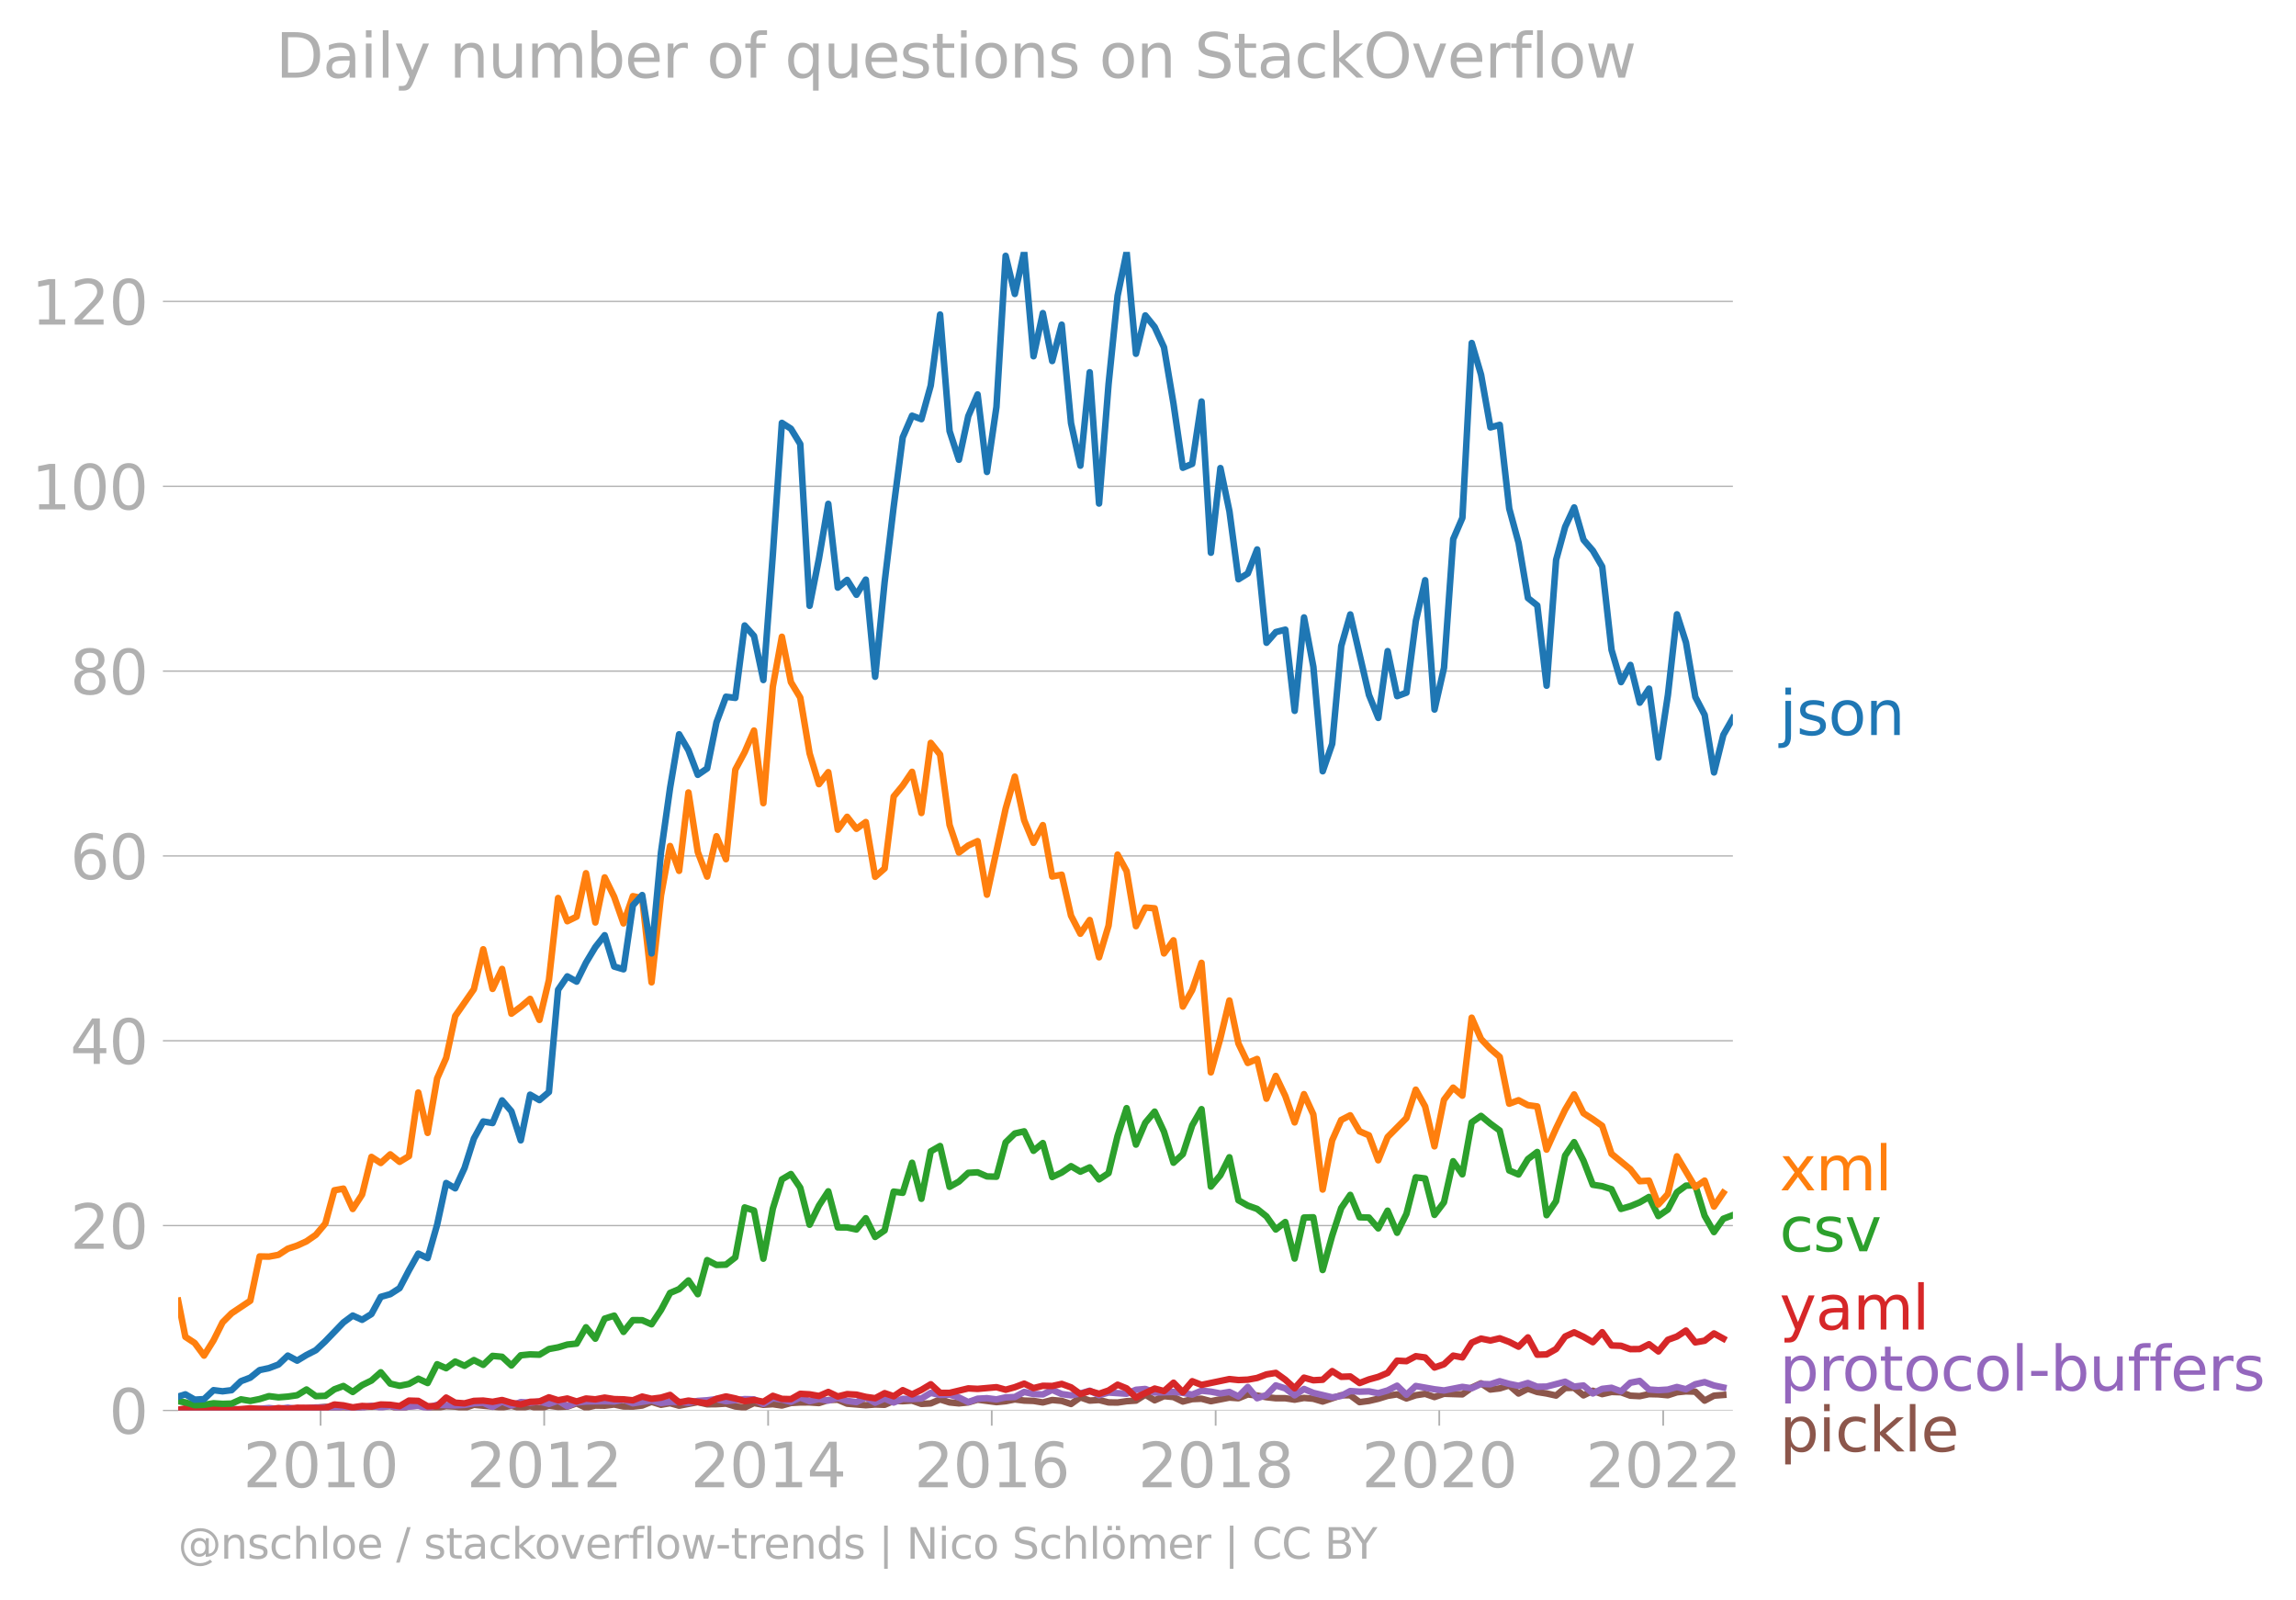 <svg xmlns:xlink="http://www.w3.org/1999/xlink" width="703.186" height="489.969" viewBox="0 0 527.39 367.477" xmlns="http://www.w3.org/2000/svg"><defs><style>*{stroke-linejoin:round;stroke-linecap:butt}</style></defs><g id="figure_1"><path d="M0 367.477h527.39V0H0v367.477z" style="fill:none" id="patch_1"/><g id="axes_1"><path d="M40.922 323.95h357.12V57.838H40.923V323.95z" style="fill:none" id="patch_2"/><g id="matplotlib.axis_1"><g id="xtick_1"><g id="line2d_1"><defs><path id="m38ec771553" d="M0 0v3.5" style="stroke:#b0b0b0;stroke-width:.4"/></defs><use xlink:href="#m38ec771553" x="73.641" y="323.95" style="fill:#b0b0b0;stroke:#b0b0b0;stroke-width:.4"/></g><g style="fill:#b0b0b0" transform="matrix(.14 0 0 -.14 55.826 341.588)" id="text_1"><defs><path id="DejaVuSans-32" d="M1228 531h2203V0H469v531q359 372 979 998 621 627 780 809 303 340 423 576 121 236 121 464 0 372-261 606-261 235-680 235-297 0-627-103-329-103-704-313v638q381 153 712 231 332 78 607 78 725 0 1156-363 431-362 431-968 0-288-108-546-107-257-392-607-78-91-497-524-418-433-1181-1211z" transform="scale(.016)"/><path id="DejaVuSans-30" d="M2034 4250q-487 0-733-480-245-479-245-1442 0-959 245-1439 246-480 733-480 491 0 736 480 246 480 246 1439 0 963-246 1442-245 480-736 480zm0 500q785 0 1199-621 414-620 414-1801 0-1178-414-1799Q2819-91 2034-91q-784 0-1198 620-414 621-414 1799 0 1181 414 1801 414 621 1198 621z" transform="scale(.016)"/><path id="DejaVuSans-31" d="M794 531h1031v3560L703 3866v575l1116 225h631V531h1031V0H794v531z" transform="scale(.016)"/></defs><use xlink:href="#DejaVuSans-32"/><use xlink:href="#DejaVuSans-30" x="63.623"/><use xlink:href="#DejaVuSans-31" x="127.246"/><use xlink:href="#DejaVuSans-30" x="190.869"/></g></g><g id="xtick_2"><use xlink:href="#m38ec771553" x="125.005" y="323.95" style="fill:#b0b0b0;stroke:#b0b0b0;stroke-width:.4" id="line2d_2"/><g style="fill:#b0b0b0" transform="matrix(.14 0 0 -.14 107.19 341.588)" id="text_2"><use xlink:href="#DejaVuSans-32"/><use xlink:href="#DejaVuSans-30" x="63.623"/><use xlink:href="#DejaVuSans-31" x="127.246"/><use xlink:href="#DejaVuSans-32" x="190.869"/></g></g><g id="xtick_3"><use xlink:href="#m38ec771553" x="176.439" y="323.95" style="fill:#b0b0b0;stroke:#b0b0b0;stroke-width:.4" id="line2d_3"/><g style="fill:#b0b0b0" transform="matrix(.14 0 0 -.14 158.624 341.588)" id="text_3"><defs><path id="DejaVuSans-34" d="M2419 4116 825 1625h1594v2491zm-166 550h794V1625h666v-525h-666V0h-628v1100H313v609l1940 2957z" transform="scale(.016)"/></defs><use xlink:href="#DejaVuSans-32"/><use xlink:href="#DejaVuSans-30" x="63.623"/><use xlink:href="#DejaVuSans-31" x="127.246"/><use xlink:href="#DejaVuSans-34" x="190.869"/></g></g><g id="xtick_4"><use xlink:href="#m38ec771553" x="227.803" y="323.95" style="fill:#b0b0b0;stroke:#b0b0b0;stroke-width:.4" id="line2d_4"/><g style="fill:#b0b0b0" transform="matrix(.14 0 0 -.14 209.988 341.588)" id="text_4"><defs><path id="DejaVuSans-36" d="M2113 2584q-425 0-674-291-248-290-248-796 0-503 248-796 249-292 674-292t673 292q248 293 248 796 0 506-248 796-248 291-673 291zm1253 1979v-575q-238 112-480 171-242 60-480 60-625 0-955-422-329-422-376-1275 184 272 462 417 279 145 613 145 703 0 1111-427 408-426 408-1160 0-719-425-1154Q2819-91 2113-91q-810 0-1238 620-428 621-428 1799 0 1106 525 1764t1409 658q238 0 480-47t505-140z" transform="scale(.016)"/></defs><use xlink:href="#DejaVuSans-32"/><use xlink:href="#DejaVuSans-30" x="63.623"/><use xlink:href="#DejaVuSans-31" x="127.246"/><use xlink:href="#DejaVuSans-36" x="190.869"/></g></g><g id="xtick_5"><use xlink:href="#m38ec771553" x="279.237" y="323.95" style="fill:#b0b0b0;stroke:#b0b0b0;stroke-width:.4" id="line2d_5"/><g style="fill:#b0b0b0" transform="matrix(.14 0 0 -.14 261.422 341.588)" id="text_5"><defs><path id="DejaVuSans-38" d="M2034 2216q-450 0-708-241-257-241-257-662 0-422 257-663 258-241 708-241t709 242q260 243 260 662 0 421-258 662-257 241-711 241zm-631 268q-406 100-633 378-226 279-226 679 0 559 398 884 399 325 1092 325 697 0 1094-325t397-884q0-400-227-679-226-278-629-378 456-106 710-416 255-309 255-755 0-679-414-1042Q2806-91 2034-91q-771 0-1186 362-414 363-414 1042 0 446 256 755 257 310 713 416zm-231 997q0-362 226-565 227-203 636-203 407 0 636 203 230 203 230 565 0 363-230 566-229 203-636 203-409 0-636-203-226-203-226-566z" transform="scale(.016)"/></defs><use xlink:href="#DejaVuSans-32"/><use xlink:href="#DejaVuSans-30" x="63.623"/><use xlink:href="#DejaVuSans-31" x="127.246"/><use xlink:href="#DejaVuSans-38" x="190.869"/></g></g><g id="xtick_6"><use xlink:href="#m38ec771553" x="330.601" y="323.95" style="fill:#b0b0b0;stroke:#b0b0b0;stroke-width:.4" id="line2d_6"/><g style="fill:#b0b0b0" transform="matrix(.14 0 0 -.14 312.786 341.588)" id="text_6"><use xlink:href="#DejaVuSans-32"/><use xlink:href="#DejaVuSans-30" x="63.623"/><use xlink:href="#DejaVuSans-32" x="127.246"/><use xlink:href="#DejaVuSans-30" x="190.869"/></g></g><g id="xtick_7"><use xlink:href="#m38ec771553" x="382.035" y="323.95" style="fill:#b0b0b0;stroke:#b0b0b0;stroke-width:.4" id="line2d_7"/><g style="fill:#b0b0b0" transform="matrix(.14 0 0 -.14 364.22 341.588)" id="text_7"><use xlink:href="#DejaVuSans-32"/><use xlink:href="#DejaVuSans-30" x="63.623"/><use xlink:href="#DejaVuSans-32" x="127.246"/><use xlink:href="#DejaVuSans-32" x="190.869"/></g></g></g><g id="matplotlib.axis_2"><g id="ytick_1"><path d="M40.922 323.95h357.12" clip-path="url(#pd74993b4d0)" style="fill:none;stroke:#b0b0b0;stroke-width:.3;stroke-linecap:square" id="line2d_8"/><g id="line2d_9"><defs><path id="m7e1376ee68" d="M0 0h-3.5" style="stroke:#b0b0b0;stroke-width:.3"/></defs><use xlink:href="#m7e1376ee68" x="40.922" y="323.95" style="fill:#b0b0b0;stroke:#b0b0b0;stroke-width:.3"/></g><use xlink:href="#DejaVuSans-30" style="fill:#b0b0b0" transform="matrix(.14 0 0 -.14 25.015 329.269)" id="text_8"/></g><g id="ytick_2"><path d="M40.922 281.496h357.12" clip-path="url(#pd74993b4d0)" style="fill:none;stroke:#b0b0b0;stroke-width:.3;stroke-linecap:square" id="line2d_10"/><use xlink:href="#m7e1376ee68" x="40.922" y="281.496" style="fill:#b0b0b0;stroke:#b0b0b0;stroke-width:.3" id="line2d_11"/><g style="fill:#b0b0b0" transform="matrix(.14 0 0 -.14 16.108 286.815)" id="text_9"><use xlink:href="#DejaVuSans-32"/><use xlink:href="#DejaVuSans-30" x="63.623"/></g></g><g id="ytick_3"><path d="M40.922 239.043h357.12" clip-path="url(#pd74993b4d0)" style="fill:none;stroke:#b0b0b0;stroke-width:.3;stroke-linecap:square" id="line2d_12"/><use xlink:href="#m7e1376ee68" x="40.922" y="239.043" style="fill:#b0b0b0;stroke:#b0b0b0;stroke-width:.3" id="line2d_13"/><g style="fill:#b0b0b0" transform="matrix(.14 0 0 -.14 16.108 244.362)" id="text_10"><use xlink:href="#DejaVuSans-34"/><use xlink:href="#DejaVuSans-30" x="63.623"/></g></g><g id="ytick_4"><path d="M40.922 196.59h357.12" clip-path="url(#pd74993b4d0)" style="fill:none;stroke:#b0b0b0;stroke-width:.3;stroke-linecap:square" id="line2d_14"/><use xlink:href="#m7e1376ee68" x="40.922" y="196.59" style="fill:#b0b0b0;stroke:#b0b0b0;stroke-width:.3" id="line2d_15"/><g style="fill:#b0b0b0" transform="matrix(.14 0 0 -.14 16.108 201.909)" id="text_11"><use xlink:href="#DejaVuSans-36"/><use xlink:href="#DejaVuSans-30" x="63.623"/></g></g><g id="ytick_5"><path d="M40.922 154.136h357.12" clip-path="url(#pd74993b4d0)" style="fill:none;stroke:#b0b0b0;stroke-width:.3;stroke-linecap:square" id="line2d_16"/><use xlink:href="#m7e1376ee68" x="40.922" y="154.136" style="fill:#b0b0b0;stroke:#b0b0b0;stroke-width:.3" id="line2d_17"/><g style="fill:#b0b0b0" transform="matrix(.14 0 0 -.14 16.108 159.455)" id="text_12"><use xlink:href="#DejaVuSans-38"/><use xlink:href="#DejaVuSans-30" x="63.623"/></g></g><g id="ytick_6"><path d="M40.922 111.683h357.12" clip-path="url(#pd74993b4d0)" style="fill:none;stroke:#b0b0b0;stroke-width:.3;stroke-linecap:square" id="line2d_18"/><use xlink:href="#m7e1376ee68" x="40.922" y="111.683" style="fill:#b0b0b0;stroke:#b0b0b0;stroke-width:.3" id="line2d_19"/><g style="fill:#b0b0b0" transform="matrix(.14 0 0 -.14 7.2 117.002)" id="text_13"><use xlink:href="#DejaVuSans-31"/><use xlink:href="#DejaVuSans-30" x="63.623"/><use xlink:href="#DejaVuSans-30" x="127.246"/></g></g><g id="ytick_7"><path d="M40.922 69.23h357.12" clip-path="url(#pd74993b4d0)" style="fill:none;stroke:#b0b0b0;stroke-width:.3;stroke-linecap:square" id="line2d_20"/><use xlink:href="#m7e1376ee68" x="40.922" y="69.229" style="fill:#b0b0b0;stroke:#b0b0b0;stroke-width:.3" id="line2d_21"/><g style="fill:#b0b0b0" transform="matrix(.14 0 0 -.14 7.2 74.548)" id="text_14"><use xlink:href="#DejaVuSans-31"/><use xlink:href="#DejaVuSans-32" x="63.623"/><use xlink:href="#DejaVuSans-30" x="127.246"/></g></g></g><path d="m40.922 323.817 3.8.062 6.403-.08 2.076-.192 2.146.201 2.146-.132 2.146-.01 2.146.284 2.18-.411 2.147-.014 2.146.288 6.473-.685 2.076.14 2.076.271 2.146.057 2.146-.468 4.292-.068 2.18-.137 2.147.673 2.146-.605 2.146-.173 2.146.379 2.181.137 2.076-.37 2.076.096 2.146.324 2.146-.735 6.473.616 2.146-.377 2.146.514 2.146-.443 2.146.58 2.181-.685 2.111.29 2.11-.084 2.147-.738 2.146 1.012 2.146-.516 2.146.036 2.181-.274 2.146.45 2.146.03 2.146-.242 2.146-.854 2.181.685 2.076-.367 2.076.572 4.292-.821 2.146.502 2.146-.023 2.181-.137 2.146.655 2.146.235 2.146-1.013 2.146.397 2.181-.137 2.076.3 2.076-.574 2.146-.128 2.146-.009 2.146.15 2.146-.698 2.181-.068 2.146.908 4.292.354 2.146-.167 2.181.069 2.076-.898 2.076.076 2.146-.141 2.146.757 2.146-.12 2.146-.907 2.181.685 2.146.221 2.146-.221 2.146-.628 4.327.56 2.111-.206 2.111-.41 2.146.269 2.146.073 2.146.351 2.146-.557 2.181.206 2.146.705 2.146-1.527 2.146.749 2.146-.133 2.182.548 2.075.03 2.076-.304 2.146-.141 2.146-1.365 2.146 1.294 2.146-.952 2.181.206 2.146 1.029 2.146-.55 2.146-.087 2.146.566 4.257-.834 2.076.15 2.146-.872 2.146.255 2.146.381 2.146.235h2.181l2.146.331 2.146-.4 2.146.188 2.146.635 4.257-1.433 2.076-.005 2.146 1.581 2.146-.28 2.146-.498 2.146-.666 2.181-.343 2.146.938 2.146-.732 2.146-.329 2.146.74 2.182-.754 4.221.137 2.146-1.538 2.146-.995 2.146 1.42 2.146-.256 2.182-.685 2.146 1.86 2.146-1.107 2.146.753 2.146.343 2.18.48 2.077-1.732 2.075-.05 2.146 1.738 2.146-1.052 2.146.769 2.146-.496 2.182.069 2.146.78 2.146.11 2.146-.463 2.146.052 2.18.206 2.077-.678 2.075-.212 2.146.066 2.146 2.056 2.146-1.136 2.146-.165h0" clip-path="url(#pd74993b4d0)" style="fill:none;stroke:#8c564b;stroke-width:1.5;stroke-linecap:square" id="line2d_22"/><path d="m40.922 323.817 1.654.133 2.146-.212 4.327-.13 2.076.114 2.076-.115 2.146.13 2.146.007 4.292-.342 2.18.205 2.147-.294 2.146.294 4.292-.342h2.181l2.076.382 2.076-.656 2.146.676 4.292-.779 2.146.377 2.18-.342 2.147.46 2.146-.323 2.146-.172 2.146.514 2.181-.753 4.152.137 2.146-.11 2.146-.37 2.146-.125 2.146.947 2.18-1.232 2.147.922 2.146-.785 2.146.148 2.146-.285 2.181.547 2.111-.762 2.11 1.31 2.147-.88 2.146-.215 4.292-.069 2.181.069 2.146-.423 2.146.833 4.292-.684 2.181.616 2.076-.26 2.076-.014 2.146.217 2.146-.422 2.146-.144 2.146-.267 2.181.48 4.292-.48 2.146.055 2.146 1.04 2.181-1.3 2.076.305 2.076.516 2.146-.986 2.146.85 2.146-.496 2.146.358 2.181-.616 2.146.682 2.146.277 2.146-1.055 2.146 1.192 2.181-.96 2.076.92 2.076-.85 2.146.052 2.146-.121 2.146-1.294 2.146.472 2.181-.068 2.146.657 2.146 1.055 2.146-.772 2.146-.119 2.181.274 2.111-.467 2.111-.08 2.146-1.165 2.146.48 2.146.087 2.146-1.046 2.181.959 2.146.299 2.146-.436 2.146-.626 2.146 1.037 2.182-.617 4.151.274 2.146-.906 2.146-.19 2.146.827 4.327-.142 2.146.213 2.146.404 2.146-.9 2.146.215 2.182.41 2.075-.342 2.076 1.028 2.146-2.16 2.146 2.57 2.146-.73 2.146-2.214 2.181.685 2.146 1.6 2.146-1.463 2.146.897 4.328 1.02 2.075-.323 2.076-1.115 2.146.135 2.146-.066 2.146.42 2.146-.626 2.181-1.095 2.146 2.074 2.146-2.006 4.292.753 2.182.274 4.221-.822 2.146.315 2.146-1 2.146.08 2.146-.696 2.182.617 2.146.433 2.146-.639 2.146.852 2.146-.03 4.257-1.118 2.075 1.118 2.146-.253 2.146 1.828 2.146-1.05 2.146-.251 2.182.822 2.146-1.986 2.146-.411 2.146 1.967 2.146.156 2.18-.137 2.077-.59 2.075.521 2.146-1.152 2.146-.491 2.146.774 2.146.458h0" clip-path="url(#pd74993b4d0)" style="fill:none;stroke:#9467bd;stroke-width:1.5;stroke-linecap:square" id="line2d_23"/><path d="m40.922 323.817 1.654-.346 2.146.337 6.403-.389 2.076.394 4.292-.342 4.292.273 2.18-.342 2.147.194 2.146-.262 6.473.068 2.076-.817 2.076.2 2.146.457 2.146-.32 2.146.108 2.146-.45 2.18.069 2.147.31 2.146-1.269 2.146.066 2.146 1.235 2.181-.068 2.076-1.93 2.076 1.177 2.146.152 2.146-.563 2.146-.073 2.146.278 2.18-.41 2.147.627 2.146.4 2.146-.612 2.146-.073 2.181-.959 2.111.67 2.11-.396 2.147.687 2.146-.687 2.146.192 2.146-.398 2.181.343 2.146.055 2.146.219 2.146-.856 2.146.513 2.181-.274 2.076-.618L156 322.1l2.146-.415 4.292.636 2.146-1.043 2.181-.547 2.146.458 2.146.637 2.146-.283 2.146.42 2.181-1.37 2.076.702 2.076.052 2.146-1.219 2.146.123 2.146.372 2.146-.92 2.181 1.028 2.146-.532 2.146.12 2.146.517 2.146.305 2.181-1.164 2.076.712 2.076-1.396 2.146.977 2.146-1.046 2.146-1.29 2.146 1.975h2.181l4.292-1.027 2.146.114 4.327-.388 2.111.583 2.111-.583 2.146-.815 2.146 1.02 2.146-.525 2.146.046 2.181-.48 2.146.788 2.146 1.54 2.146-.69 2.146.622 2.182-.753 2.075-1.325 2.076.846 2.146 2.095 4.292-2.052 2.146.573 2.181-1.917 2.146 2.193 2.146-2.536 2.146.838 6.403-1.33 2.076.219 2.146-.092 2.146-.388 2.146-.815 2.146-.349 2.181 1.575 2.146 1.958 2.146-2.437 2.146.598 2.146-.119 2.182-1.986 2.075 1.306 2.076-.073 2.146 1.509 2.146-.824 2.146-.592 2.146-.915 2.181-2.807 2.146.114 2.146-1.141 2.146.292 2.146 2.31 2.182-.754 2.11-1.976 2.111.402 2.146-3.378 2.146-.936 2.146.44 2.146-.509 2.182.822 2.146 1.102 2.146-2.13 2.146 3.97 2.146-.066 2.18-1.233 2.077-2.876 2.075-.958 2.146 1.03 2.146 1.23 2.146-2.292 2.146 3.045 2.182.068 2.146.778 2.146-.025 2.146-1.107 2.146 1.655 2.18-2.67 2.077-.754 2.075-1.369 2.146 2.714 2.146-.386 2.146-1.666 2.146 1.187h0" clip-path="url(#pd74993b4d0)" style="fill:none;stroke:#d62728;stroke-width:1.5;stroke-linecap:square" id="line2d_24"/><g style="fill:#1f77b4" transform="matrix(.14 0 0 -.14 408.756 168.818)" id="text_15"><defs><path id="DejaVuSans-6a" d="M603 3500h575V-63q0-668-255-968-254-300-820-300h-219v487H38q328 0 446 152Q603-541 603-63v3563zm0 1363h575v-729H603v729z" transform="scale(.016)"/><path id="DejaVuSans-73" d="M2834 3397v-544q-243 125-506 187-262 63-544 63-428 0-642-131t-214-394q0-200 153-314t616-217l197-44q612-131 870-370t258-667q0-488-386-773Q2250-91 1575-91q-281 0-586 55T347 128v594q319-166 628-249 309-82 613-82 406 0 624 139 219 139 219 392 0 234-158 359-157 125-692 241l-200 47q-534 112-772 345-237 233-237 639 0 494 350 762 350 269 994 269 318 0 599-47 282-46 519-140z" transform="scale(.016)"/><path id="DejaVuSans-6f" d="M1959 3097q-462 0-731-361t-269-989q0-628 267-989 268-361 733-361 460 0 728 362 269 363 269 988 0 622-269 986-268 364-728 364zm0 487q750 0 1178-488 429-487 429-1349 0-859-429-1349Q2709-91 1959-91q-753 0-1180 489-426 490-426 1349 0 862 426 1349 427 488 1180 488z" transform="scale(.016)"/><path id="DejaVuSans-6e" d="M3513 2113V0h-575v2094q0 497-194 743-194 247-581 247-466 0-735-297-269-296-269-809V0H581v3500h578v-544q207 316 486 472 280 156 646 156 603 0 912-373 310-373 310-1098z" transform="scale(.016)"/></defs><use xlink:href="#DejaVuSans-6a"/><use xlink:href="#DejaVuSans-73" x="27.783"/><use xlink:href="#DejaVuSans-6f" x="79.883"/><use xlink:href="#DejaVuSans-6e" x="141.064"/></g><g style="fill:#ff7f0e" transform="matrix(.14 0 0 -.14 408.756 273.395)" id="text_16"><defs><path id="DejaVuSans-78" d="M3513 3500 2247 1797 3578 0h-678L1881 1375 863 0H184l1360 1831L300 3500h678l928-1247 928 1247h679z" transform="scale(.016)"/><path id="DejaVuSans-6d" d="M3328 2828q216 388 516 572t706 184q547 0 844-383 297-382 297-1088V0h-578v2094q0 503-179 746-178 244-543 244-447 0-707-297-259-296-259-809V0h-578v2094q0 506-178 748t-550 242q-441 0-701-298-259-298-259-808V0H581v3500h578v-544q197 322 472 475t653 153q382 0 649-194 267-193 395-562z" transform="scale(.016)"/><path id="DejaVuSans-6c" d="M603 4863h575V0H603v4863z" transform="scale(.016)"/></defs><use xlink:href="#DejaVuSans-78"/><use xlink:href="#DejaVuSans-6d" x="59.18"/><use xlink:href="#DejaVuSans-6c" x="156.592"/></g><g style="fill:#2ca02c" transform="matrix(.14 0 0 -.14 408.756 287.395)" id="text_17"><defs><path id="DejaVuSans-63" d="M3122 3366v-538q-244 135-489 202t-495 67q-560 0-870-355-309-354-309-995t309-996q310-354 870-354 250 0 495 67t489 202V134Q2881 22 2623-34q-257-57-548-57-791 0-1257 497-465 497-465 1341 0 856 470 1346 471 491 1290 491 265 0 518-55 253-54 491-163z" transform="scale(.016)"/><path id="DejaVuSans-76" d="M191 3500h609L1894 563l1094 2937h609L2284 0h-781L191 3500z" transform="scale(.016)"/></defs><use xlink:href="#DejaVuSans-63"/><use xlink:href="#DejaVuSans-73" x="54.98"/><use xlink:href="#DejaVuSans-76" x="107.08"/></g><g style="fill:#d62728" transform="matrix(.14 0 0 -.14 408.756 305.368)" id="text_18"><defs><path id="DejaVuSans-79" d="M2059-325q-243-625-475-815-231-191-618-191H506v481h338q237 0 368 113 132 112 291 531l103 262L191 3500h609L1894 763l1094 2737h609L2059-325z" transform="scale(.016)"/><path id="DejaVuSans-61" d="M2194 1759q-697 0-966-159t-269-544q0-306 202-486 202-179 548-179 479 0 768 339t289 901v128h-572zm1147 238V0h-575v531q-197-318-491-470T1556-91q-537 0-855 302-317 302-317 808 0 590 395 890 396 300 1180 300h807v57q0 397-261 614t-733 217q-300 0-585-72-284-72-546-216v532q315 122 612 182 297 61 578 61 760 0 1135-394 375-393 375-1193z" transform="scale(.016)"/></defs><use xlink:href="#DejaVuSans-79"/><use xlink:href="#DejaVuSans-61" x="59.18"/><use xlink:href="#DejaVuSans-6d" x="120.459"/><use xlink:href="#DejaVuSans-6c" x="217.871"/></g><g style="fill:#9467bd" transform="matrix(.14 0 0 -.14 408.756 319.368)" id="text_19"><defs><path id="DejaVuSans-70" d="M1159 525v-1856H581v4831h578v-531q182 312 458 463 277 152 661 152 638 0 1036-506 399-506 399-1331T3314 415Q2916-91 2278-91q-384 0-661 152-276 152-458 464zm1957 1222q0 634-261 995t-717 361q-457 0-718-361t-261-995q0-634 261-995t718-361q456 0 717 361t261 995z" transform="scale(.016)"/><path id="DejaVuSans-72" d="M2631 2963q-97 56-211 82-114 27-251 27-488 0-749-317t-261-911V0H581v3500h578v-544q182 319 472 473 291 155 707 155 59 0 131-8 72-7 159-23l3-590z" transform="scale(.016)"/><path id="DejaVuSans-74" d="M1172 4494v-994h1184v-447H1172V1153q0-428 117-550t477-122h590V0h-590q-666 0-919 248-253 249-253 905v1900H172v447h422v994h578z" transform="scale(.016)"/><path id="DejaVuSans-2d" d="M313 2009h1684v-512H313v512z" transform="scale(.016)"/><path id="DejaVuSans-62" d="M3116 1747q0 634-261 995t-717 361q-457 0-718-361t-261-995q0-634 261-995t718-361q456 0 717 361t261 995zM1159 2969q182 312 458 463 277 152 661 152 638 0 1036-506 399-506 399-1331T3314 415Q2916-91 2278-91q-384 0-661 152-276 152-458 464V0H581v4863h578V2969z" transform="scale(.016)"/><path id="DejaVuSans-75" d="M544 1381v2119h575V1403q0-497 193-746 194-248 582-248 465 0 735 297 271 297 271 810v1984h575V0h-575v538q-209-319-486-474-276-155-642-155-603 0-916 375-312 375-312 1097zm1447 2203z" transform="scale(.016)"/><path id="DejaVuSans-66" d="M2375 4863v-479h-550q-309 0-430-125-120-125-120-450v-309h947v-447h-947V0H697v3053H147v447h550v244q0 584 272 851 272 268 862 268h544z" transform="scale(.016)"/><path id="DejaVuSans-65" d="M3597 1894v-281H953q38-594 358-905t892-311q331 0 642 81t618 244V178Q3153 47 2828-22t-659-69q-838 0-1327 487-489 488-489 1320 0 859 464 1363 464 505 1252 505 706 0 1117-455 411-454 411-1235zm-575 169q-6 471-264 752-258 282-683 282-481 0-770-272t-333-766l2050 4z" transform="scale(.016)"/></defs><use xlink:href="#DejaVuSans-70"/><use xlink:href="#DejaVuSans-72" x="63.477"/><use xlink:href="#DejaVuSans-6f" x="102.34"/><use xlink:href="#DejaVuSans-74" x="163.521"/><use xlink:href="#DejaVuSans-6f" x="202.73"/><use xlink:href="#DejaVuSans-63" x="263.912"/><use xlink:href="#DejaVuSans-6f" x="318.893"/><use xlink:href="#DejaVuSans-6c" x="380.074"/><use xlink:href="#DejaVuSans-2d" x="407.857"/><use xlink:href="#DejaVuSans-62" x="443.941"/><use xlink:href="#DejaVuSans-75" x="507.418"/><use xlink:href="#DejaVuSans-66" x="570.797"/><use xlink:href="#DejaVuSans-66" x="606.002"/><use xlink:href="#DejaVuSans-65" x="641.207"/><use xlink:href="#DejaVuSans-72" x="702.73"/><use xlink:href="#DejaVuSans-73" x="743.844"/></g><g style="fill:#8c564b" transform="matrix(.14 0 0 -.14 408.756 333.368)" id="text_20"><defs><path id="DejaVuSans-69" d="M603 3500h575V0H603v3500zm0 1363h575v-729H603v729z" transform="scale(.016)"/><path id="DejaVuSans-6b" d="M581 4863h578V1991l1716 1509h734L1753 1863 3688 0h-750L1159 1709V0H581v4863z" transform="scale(.016)"/></defs><use xlink:href="#DejaVuSans-70"/><use xlink:href="#DejaVuSans-69" x="63.477"/><use xlink:href="#DejaVuSans-63" x="91.26"/><use xlink:href="#DejaVuSans-6b" x="146.24"/><use xlink:href="#DejaVuSans-6c" x="204.15"/><use xlink:href="#DejaVuSans-65" x="231.934"/></g><g style="fill:#b0b0b0" transform="matrix(.097 0 0 -.097 40.922 357.986)" id="text_21"><defs><path id="DejaVuSans-40" d="M2381 1678q0-447 222-702 222-254 610-254 384 0 604 256 221 256 221 700 0 438-225 695-225 258-607 258-378 0-602-256-223-256-223-697zm1703-934q-187-241-429-355t-564-114q-538 0-874 389t-336 1014q0 625 337 1015 338 391 873 391 322 0 565-117 244-117 428-354v409h447V722q457 69 714 417 258 349 258 902 0 334-99 628-98 294-298 544-325 409-792 626t-1017 217q-384 0-738-102-353-101-653-301-490-319-767-836-276-517-276-1120 0-497 179-932 180-434 521-765 328-325 759-495 431-171 922-171 403 0 792 136t714 389l281-347q-390-303-851-464t-936-161q-578 0-1091 205-512 205-912 595Q841 78 631 592q-209 514-209 1105 0 569 212 1084 213 516 607 907 403 396 931 607t1119 211q662 0 1229-272 568-271 952-771 234-307 357-666 124-359 124-744 0-822-497-1297T4084 263v481z" transform="scale(.016)"/><path id="DejaVuSans-68" d="M3513 2113V0h-575v2094q0 497-194 743-194 247-581 247-466 0-735-297-269-296-269-809V0H581v4863h578V2956q207 316 486 472 280 156 646 156 603 0 912-373 310-373 310-1098z" transform="scale(.016)"/><path id="DejaVuSans-2f" d="M1625 4666h531L531-594H0l1625 5260z" transform="scale(.016)"/><path id="DejaVuSans-77" d="M269 3500h575l719-2731 715 2731h678l719-2731 716 2731h575L4050 0h-678l-753 2869L1863 0h-679L269 3500z" transform="scale(.016)"/><path id="DejaVuSans-64" d="M2906 2969v1894h575V0h-575v525q-181-312-458-464-276-152-664-152-634 0-1033 506-398 507-398 1332t398 1331q399 506 1033 506 388 0 664-152 277-151 458-463zM947 1747q0-634 261-995t717-361q456 0 718 361 263 361 263 995t-263 995q-262 361-718 361t-717-361q-261-361-261-995z" transform="scale(.016)"/><path id="DejaVuSans-7c" d="M1344 4891v-6400H813v6400h531z" transform="scale(.016)"/><path id="DejaVuSans-4e" d="M628 4666h850L3547 763v3903h612V0h-850L1241 3903V0H628v4666z" transform="scale(.016)"/><path id="DejaVuSans-53" d="M3425 4513v-616q-359 172-678 256-319 85-616 85-515 0-795-200t-280-569q0-310 186-468 186-157 705-254l381-78q706-135 1042-474t336-907q0-679-455-1029Q2797-91 1919-91q-331 0-705 75-373 75-773 222v650q384-215 753-325 369-109 725-109 540 0 834 212 294 213 294 607 0 343-211 537t-692 291l-385 75q-706 140-1022 440-315 300-315 835 0 619 436 975t1201 356q329 0 669-60 341-59 697-177z" transform="scale(.016)"/><path id="DejaVuSans-f6" d="M1959 3097q-462 0-731-361t-269-989q0-628 267-989 268-361 733-361 460 0 728 362 269 363 269 988 0 622-269 986-268 364-728 364zm0 487q750 0 1178-488 429-487 429-1349 0-859-429-1349Q2709-91 1959-91q-753 0-1180 489-426 490-426 1349 0 862 426 1349 427 488 1180 488zm295 1266h634v-631h-634v631zm-1222 0h634v-631h-634v631z" transform="scale(.016)"/><path id="DejaVuSans-43" d="M4122 4306v-665q-319 297-680 443-361 147-767 147-800 0-1225-489t-425-1414q0-922 425-1411t1225-489q406 0 767 147t680 444V359q-331-225-702-338-370-112-782-112-1060 0-1670 648-609 649-609 1771 0 1125 609 1773 610 649 1670 649 418 0 788-111 371-111 696-333z" transform="scale(.016)"/><path id="DejaVuSans-42" d="M1259 2228V519h1013q509 0 754 211 246 211 246 645 0 438-246 645-245 208-754 208H1259zm0 1919V2741h935q462 0 688 173 227 174 227 530 0 353-227 528-226 175-688 175h-935zm-631 519h1613q722 0 1112-300 391-300 391-853 0-429-200-682t-588-315q466-100 724-418 258-317 258-792 0-625-425-966Q3088 0 2303 0H628v4666z" transform="scale(.016)"/><path id="DejaVuSans-59" d="M-13 4666h679l1293-1919 1285 1919h678L2272 2222V0h-634v2222L-13 4666z" transform="scale(.016)"/></defs><use xlink:href="#DejaVuSans-40"/><use xlink:href="#DejaVuSans-6e" x="100"/><use xlink:href="#DejaVuSans-73" x="163.379"/><use xlink:href="#DejaVuSans-63" x="215.479"/><use xlink:href="#DejaVuSans-68" x="270.459"/><use xlink:href="#DejaVuSans-6c" x="333.838"/><use xlink:href="#DejaVuSans-6f" x="361.621"/><use xlink:href="#DejaVuSans-65" x="422.803"/><use xlink:href="#DejaVuSans-20" x="484.326"/><use xlink:href="#DejaVuSans-2f" x="516.113"/><use xlink:href="#DejaVuSans-20" x="549.805"/><use xlink:href="#DejaVuSans-73" x="581.592"/><use xlink:href="#DejaVuSans-74" x="633.691"/><use xlink:href="#DejaVuSans-61" x="672.9"/><use xlink:href="#DejaVuSans-63" x="734.18"/><use xlink:href="#DejaVuSans-6b" x="789.16"/><use xlink:href="#DejaVuSans-6f" x="843.445"/><use xlink:href="#DejaVuSans-76" x="904.627"/><use xlink:href="#DejaVuSans-65" x="963.807"/><use xlink:href="#DejaVuSans-72" x="1025.33"/><use xlink:href="#DejaVuSans-66" x="1066.443"/><use xlink:href="#DejaVuSans-6c" x="1101.648"/><use xlink:href="#DejaVuSans-6f" x="1129.432"/><use xlink:href="#DejaVuSans-77" x="1190.613"/><use xlink:href="#DejaVuSans-2d" x="1272.4"/><use xlink:href="#DejaVuSans-74" x="1308.484"/><use xlink:href="#DejaVuSans-72" x="1347.693"/><use xlink:href="#DejaVuSans-65" x="1386.557"/><use xlink:href="#DejaVuSans-6e" x="1448.08"/><use xlink:href="#DejaVuSans-64" x="1511.459"/><use xlink:href="#DejaVuSans-73" x="1574.936"/><use xlink:href="#DejaVuSans-20" x="1627.035"/><use xlink:href="#DejaVuSans-7c" x="1658.822"/><use xlink:href="#DejaVuSans-20" x="1692.514"/><use xlink:href="#DejaVuSans-4e" x="1724.301"/><use xlink:href="#DejaVuSans-69" x="1799.105"/><use xlink:href="#DejaVuSans-63" x="1826.889"/><use xlink:href="#DejaVuSans-6f" x="1881.869"/><use xlink:href="#DejaVuSans-20" x="1943.051"/><use xlink:href="#DejaVuSans-53" x="1974.838"/><use xlink:href="#DejaVuSans-63" x="2038.314"/><use xlink:href="#DejaVuSans-68" x="2093.295"/><use xlink:href="#DejaVuSans-6c" x="2156.674"/><use xlink:href="#DejaVuSans-f6" x="2184.457"/><use xlink:href="#DejaVuSans-6d" x="2245.639"/><use xlink:href="#DejaVuSans-65" x="2343.051"/><use xlink:href="#DejaVuSans-72" x="2404.574"/><use xlink:href="#DejaVuSans-20" x="2445.688"/><use xlink:href="#DejaVuSans-7c" x="2477.475"/><use xlink:href="#DejaVuSans-20" x="2511.166"/><use xlink:href="#DejaVuSans-43" x="2542.953"/><use xlink:href="#DejaVuSans-43" x="2612.777"/><use xlink:href="#DejaVuSans-20" x="2682.602"/><use xlink:href="#DejaVuSans-42" x="2714.389"/><use xlink:href="#DejaVuSans-59" x="2777.492"/></g><g style="fill:#b0b0b0" transform="matrix(.14 0 0 -.14 63.337 17.838)" id="text_22"><defs><path id="DejaVuSans-44" d="M1259 4147V519h763q966 0 1414 437 448 438 448 1382 0 937-448 1373t-1414 436h-763zm-631 519h1297q1356 0 1990-564 635-564 635-1764 0-1207-638-1773Q3275 0 1925 0H628v4666z" transform="scale(.016)"/><path id="DejaVuSans-71" d="M947 1747q0-634 261-995t717-361q456 0 718 361 263 361 263 995t-263 995q-262 361-718 361t-717-361q-261-361-261-995zM2906 525q-181-312-458-464-276-152-664-152-634 0-1033 506-398 507-398 1332t398 1331q399 506 1033 506 388 0 664-152 277-151 458-463v531h575v-4831h-575V525z" transform="scale(.016)"/><path id="DejaVuSans-4f" d="M2522 4238q-688 0-1093-513-404-512-404-1397 0-881 404-1394 405-512 1093-512 687 0 1089 512 402 513 402 1394 0 885-402 1397-402 513-1089 513zm0 512q981 0 1568-658 588-658 588-1764 0-1103-588-1761Q3503-91 2522-91q-984 0-1574 656-589 657-589 1763t589 1764q590 658 1574 658z" transform="scale(.016)"/></defs><use xlink:href="#DejaVuSans-44"/><use xlink:href="#DejaVuSans-61" x="77.002"/><use xlink:href="#DejaVuSans-69" x="138.281"/><use xlink:href="#DejaVuSans-6c" x="166.064"/><use xlink:href="#DejaVuSans-79" x="193.848"/><use xlink:href="#DejaVuSans-20" x="253.027"/><use xlink:href="#DejaVuSans-6e" x="284.814"/><use xlink:href="#DejaVuSans-75" x="348.193"/><use xlink:href="#DejaVuSans-6d" x="411.572"/><use xlink:href="#DejaVuSans-62" x="508.984"/><use xlink:href="#DejaVuSans-65" x="572.461"/><use xlink:href="#DejaVuSans-72" x="633.984"/><use xlink:href="#DejaVuSans-20" x="675.098"/><use xlink:href="#DejaVuSans-6f" x="706.885"/><use xlink:href="#DejaVuSans-66" x="768.066"/><use xlink:href="#DejaVuSans-20" x="803.271"/><use xlink:href="#DejaVuSans-71" x="835.059"/><use xlink:href="#DejaVuSans-75" x="898.535"/><use xlink:href="#DejaVuSans-65" x="961.914"/><use xlink:href="#DejaVuSans-73" x="1023.438"/><use xlink:href="#DejaVuSans-74" x="1075.537"/><use xlink:href="#DejaVuSans-69" x="1114.746"/><use xlink:href="#DejaVuSans-6f" x="1142.529"/><use xlink:href="#DejaVuSans-6e" x="1203.711"/><use xlink:href="#DejaVuSans-73" x="1267.09"/><use xlink:href="#DejaVuSans-20" x="1319.189"/><use xlink:href="#DejaVuSans-6f" x="1350.977"/><use xlink:href="#DejaVuSans-6e" x="1412.158"/><use xlink:href="#DejaVuSans-20" x="1475.537"/><use xlink:href="#DejaVuSans-53" x="1507.324"/><use xlink:href="#DejaVuSans-74" x="1570.801"/><use xlink:href="#DejaVuSans-61" x="1610.01"/><use xlink:href="#DejaVuSans-63" x="1671.289"/><use xlink:href="#DejaVuSans-6b" x="1726.27"/><use xlink:href="#DejaVuSans-4f" x="1784.18"/><use xlink:href="#DejaVuSans-76" x="1862.891"/><use xlink:href="#DejaVuSans-65" x="1922.07"/><use xlink:href="#DejaVuSans-72" x="1983.594"/><use xlink:href="#DejaVuSans-66" x="2024.707"/><use xlink:href="#DejaVuSans-6c" x="2059.912"/><use xlink:href="#DejaVuSans-6f" x="2087.695"/><use xlink:href="#DejaVuSans-77" x="2148.877"/></g><path d="m40.922 321.827 1.654.274 2.146.646 2.146-.098 2.181-.343 2.076.128 2.076-.06 2.146-.971 2.146.356 2.146-.427 2.146-.669 2.18.274 2.147-.171 2.146-.308 2.146-1.32 2.146 1.525 2.181-.068 2.076-1.497 2.076-.763 2.146 1.37 2.146-1.575 2.146-1.043 2.146-1.902 2.18 2.602 2.147.502 2.146-.433 2.146-1.194 2.146.988 2.181-4.314 2.076.91 2.076-1.526 2.146.97 2.146-1.312 2.146 1.1 2.146-2.059 2.18.206 2.147 1.994 2.146-2.337 2.146-.21 2.146.073 2.181-1.3 2.111-.388 2.11-.64 2.147-.221 2.146-3.75 2.146 2.618 2.146-4.604 2.181-.685 2.146 3.732 2.146-2.705 2.146.016 2.146.943 2.181-3.287 2.076-3.912 2.076-.88 2.146-1.991 2.146 3.154 2.146-7.824 2.146 1.114 2.181-.069 2.146-1.682 2.146-11.464 2.146.71 2.146 11.067 2.181-11.504 2.076-6.71 2.076-1.232 2.146 3.142 2.146 8.498 2.146-4.394 2.146-3.275 2.181 8.285 2.146.014 2.146.466 2.146-2.589 2.146 4.3 2.181-1.506 2.076-8.904 2.076.276 2.146-6.902 2.146 8.272 2.146-10.89 2.146-1.23 2.181 9.38 2.146-1.216 2.146-2.001 2.146-.121 2.146.942 2.181.069 2.111-7.875 2.111-2.054 2.146-.493 2.146 4.465 2.146-1.776 2.146 7.801 2.181-1.027 2.146-1.467 2.146 1.262 2.146-.98 2.146 2.76 2.182-1.438 2.075-8.569 2.076-6.358 2.146 8.37 2.146-5.015 2.146-2.556 2.146 4.61 2.181 7.122 2.146-1.968 2.146-6.592 2.146-3.738 2.146 17.775 2.182-2.602 2.075-4.12 2.076 9.872 2.146 1.221 2.146.765 2.146 1.712 2.146 3.013 2.181-1.712 2.146 8.392 2.146-9.42 2.146-.061 2.146 12.113 2.182-7.874 2.075-6.346 2.076-3.035 2.146 5.142 2.146.062 2.146 2.485 2.146-4.06 2.181 5.067 2.146-4.332 2.146-8.404 2.146.267 2.146 8.36 2.182-2.875 2.11-9.445 2.111 3.008 2.146-11.926 2.146-1.495 2.146 1.778 2.146 1.577 2.182 9.176 2.146.922 2.146-3.524 2.146-1.641 2.146 14.514 2.18-3.218 2.077-10.457 2.075-3.101 2.146 4.243 2.146 5.549 2.146.324 2.146.703 2.182 4.519 2.146-.623 2.146-.883 2.146-1.24 2.146 4.39 2.18-1.507 2.077-3.96 2.075-1.518 2.146-.094 2.146 7.01 2.146 3.745 2.146-3.06 2.182-.822h0" clip-path="url(#pd74993b4d0)" style="fill:none;stroke:#2ca02c;stroke-width:1.5;stroke-linecap:square" id="line2d_25"/><path d="m40.922 298.743 1.654 8.294 2.146 1.417 2.146 2.897 2.181-3.492 2.076-4.15 2.076-2.081 4.292-2.876 2.146-10.18 2.146.046 2.18-.411 2.147-1.404 2.146-.719 2.146-.979 2.146-1.486 2.181-2.602 2.076-7.632 2.076-.38 2.146 4.67 2.146-3.3 2.146-8.657 2.146 1.399 2.18-1.986 2.147 1.719 2.146-1.308 2.146-14.612 2.146 9.271 2.181-12.53 2.076-4.686 2.076-9.625 4.292-6.163 2.146-9.168 2.146 9.1 2.18-4.588 2.147 10.276 2.146-1.58 2.146-1.817 2.146 4.83 2.181-9.176 2.111-18.823 2.11 5.334 2.147-1.056 2.146-9.968 2.146 11.312 2.146-10.353 2.181 4.45 2.146 6.115 2.146-6.251 2.146.45 2.146 19.338 2.181-19.994 2.076-11.313 2.076 5.698 2.146-17.999 2.146 13.685 2.146 5.631 2.146-9.26 2.181 5.273 2.146-20.565 2.146-4.017 2.146-4.969 2.146 16.678 2.181-26.773 2.076-11.445 2.076 10.418 2.146 3.551 2.146 12.814 2.146 7.069 2.146-2.755 2.181 13.215 2.146-2.96 2.146 2.755 2.146-1.552 2.146 12.576 2.181-1.917 2.076-16.522 2.076-2.514 2.146-3.157 2.146 9.457 2.146-16.108 2.146 2.687 2.181 16.16 2.146 6.342 2.146-1.618 2.146-1 2.146 12.298 4.292-19.734 2.111-7.381 2.146 10.006 2.146 5.195 2.146-4.063 2.146 11.8 2.181-.41 2.146 9.412 2.146 4.145 2.146-3.154 2.146 8.564 2.182-7.259 2.075-16.326 2.076 3.796 2.146 12.64 2.146-4.286 2.146.182 2.146 10.362 2.181-3.012 2.146 15.221 2.146-3.786 2.146-6.261 2.146 25.16 2.182-7.807 2.075-8.7 2.076 9.864 2.146 4.478 2.146-.917 2.146 9.125 2.146-5.222 2.181 4.588 2.146 6.082 2.146-6.493 2.146 4.654 2.146 17.257 2.182-11.298 2.075-4.676 2.076-1.076 2.146 3.684 2.146.904 2.146 5.747 2.146-5.336 4.327-4.357 2.146-6.53 2.146 3.841 2.146 9.169 2.182-10.682 2.11-2.798 2.111 1.84 2.146-17.907 2.146 4.896 2.146 2.25 2.146 1.859 2.182 10.75 2.146-.792 2.146 1.134 2.146.281 2.146 9.922 2.18-4.862 2.077-4.287 2.075-3.519 2.146 4.303 2.146 1.38 2.146 1.52 2.146 6.423 4.328 3.554 2.146 2.746 2.146-.128 2.146 5.469 2.18-2.397 2.077-8.662 4.221 7.076 2.146-1.495 2.146 5.953 2.146-3.146h0" clip-path="url(#pd74993b4d0)" style="fill:none;stroke:#ff7f0e;stroke-width:1.5;stroke-linecap:square" id="line2d_26"/><path d="m40.922 320.766 1.654-.514 2.146 1.221 2.146-.125 2.181-2.054 2.076.259 2.076-.26 2.146-2.065 2.146-.81 2.146-1.737 2.146-.454 2.18-.822 2.147-2.05 2.146 1.16 2.146-1.301 2.146-1.096 2.181-2.054 4.152-4.314 2.146-1.593 2.146.977 2.146-1.33 2.146-3.942 2.18-.617 2.147-1.385 2.146-4.093 2.146-3.832 2.146 1.025 2.181-7.669 2.076-9.574 2.076 1.22 2.146-4.672 2.146-6.763 2.146-3.921 2.146.36 2.18-5.203 2.147 2.508 2.146 6.667 2.146-10.488 2.146 1.244 2.181-1.849 2.111-23.488 2.11-3.08 2.147 1.206 2.146-4.355 2.146-3.57 2.146-2.73 2.181 7.19 2.146.635 2.146-14.672 2.146-2.38 2.146 13.404 2.181-23.28 2.076-14.727 2.076-12.32 2.146 3.667 2.146 5.645 2.146-1.47 2.146-10.581 2.181-5.89 2.146.268 2.146-16.632 2.146 2.41 2.146 10.12 2.181-28.827 2.076-30.236 2.076 1.34 2.146 3.522 2.146 37.152 2.146-10.83 2.146-12.588 2.181 19.24 2.146-1.77 2.146 3.414 2.146-3.485 2.146 22.315 2.181-21.774 2.076-17.28 2.076-15.93 2.146-4.973 2.146.796 2.146-7.73 2.146-16.304 2.181 26.773 2.146 6.583 2.146-10.006 2.146-4.994 2.146 17.798 2.181-14.927 2.111-34.706 2.111 8.755 2.146-9.68 2.146 23.99 2.146-9.91 2.146 11.006 2.181-8.354 2.146 22.608 2.146 9.78 2.146-21.455 2.146 30.151 2.182-27.389 2.075-20.324 2.076-10.01 2.146 23.327 2.146-8.81 2.146 2.654 2.146 4.672 2.181 12.942 2.146 14.722 2.146-.89L276 92.224l2.146 34.727 2.182-19.446 2.075 9.938 2.076 15.603 2.146-1.34 2.146-5.508 2.146 21.428 2.146-2.46 2.181-.549 2.146 18.646 2.146-21.453 2.146 11.335 2.146 23.997 2.182-6.3 2.075-22.468 2.076-7.249 4.292 18.488 2.146 5.277 2.146-15.342 2.181 10.339 2.146-.799 2.146-16.456 2.146-9.37 2.146 29.706 2.182-9.586 2.11-29.55 2.111-4.892 2.146-40.16 2.146 7.293 2.146 12.095 2.146-.592 2.182 19.241 2.146 7.884 2.146 12.658 2.146 1.705 2.146 18.426 2.18-28.895 2.077-7.589 2.075-4.463 2.146 7.45 2.146 2.48 2.146 3.676 2.146 19.125 2.182 7.395 2.146-3.949 2.146 8.673 2.146-3.225 2.146 15.824 2.18-14.379 2.077-18.517 2.075 6.466 2.146 12.517 2.146 4.122 2.146 13.213 2.146-8.625 2.182-3.835h0" clip-path="url(#pd74993b4d0)" style="fill:none;stroke:#1f77b4;stroke-width:1.5;stroke-linecap:square" id="line2d_27"/></g></g><defs><clipPath id="pd74993b4d0"><path d="M40.922 57.838h357.12V323.95H40.922z"/></clipPath></defs></svg>